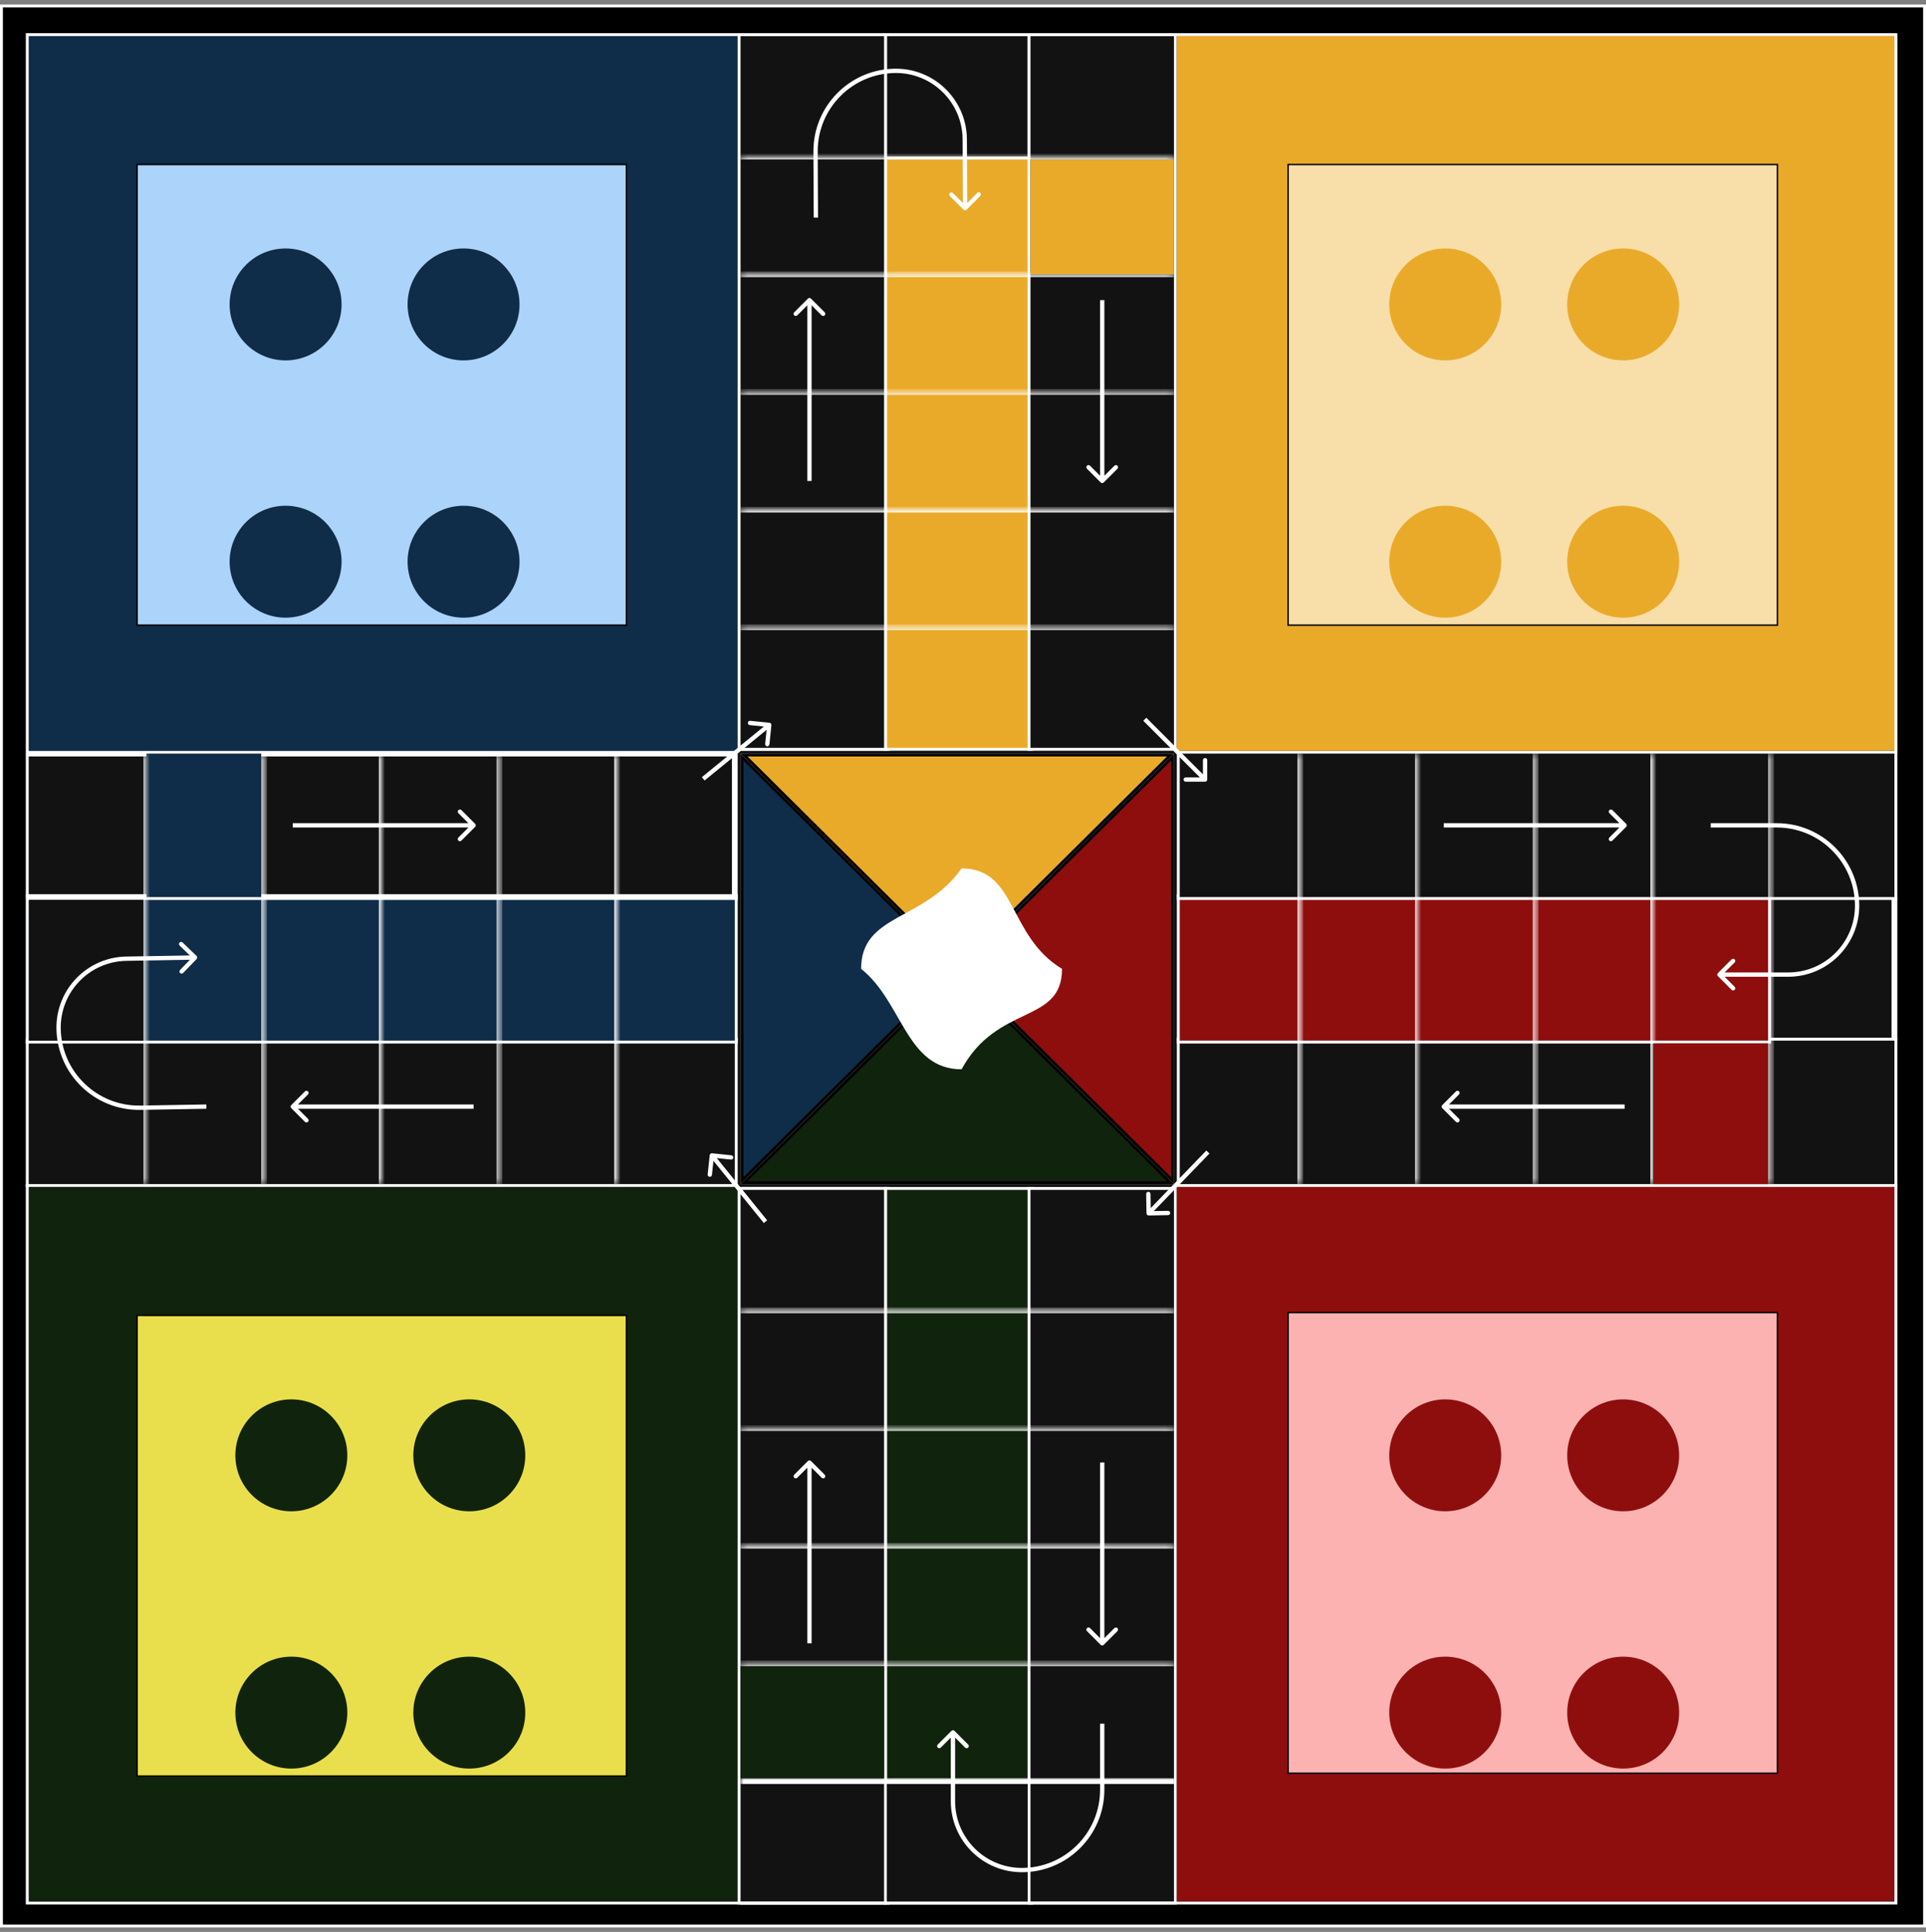 <svg width="318" height="319" viewBox="0 0 318 319" fill="none" xmlns="http://www.w3.org/2000/svg">
<rect x="0" y="0" width="318" height="319" fill="#808080" stroke="none"/>
<rect x="0.237" y="0.981" width="317.526" height="317.052" fill="black"/>
<rect x="0.237" y="0.981" width="317.526" height="317.052" stroke="white" stroke-width="0.474"/>
<g clip-path="url(#clip0_125_17311)">
<rect x="4.265" y="5.482" width="308.996" height="308.996" fill="#121212"/>
<rect x="122.508" y="196.235" width="24.17" height="118.006" fill="#121212" stroke="white" stroke-width="0.474"/>
<rect x="146.204" y="196.235" width="24.17" height="118.006" fill="#10230C" stroke="white" stroke-width="0.474"/>
<rect x="169.9" y="196.235" width="24.17" height="118.006" fill="#121212" stroke="white" stroke-width="0.474"/>
<rect x="122.508" y="5.72" width="24.17" height="118.006" fill="#121212" stroke="white" stroke-width="0.474"/>
<rect x="146.204" y="5.72" width="24.17" height="118.006" fill="#EAAA29" stroke="white" stroke-width="0.474"/>
<rect x="146.204" y="5.72" width="23.696" height="20.378" fill="#121212" stroke="white" stroke-width="0.474"/>
<rect x="169.9" y="5.72" width="24.17" height="118.006" fill="#121212" stroke="white" stroke-width="0.474"/>
<rect x="4.029" y="195.761" width="24.17" height="117.532" transform="rotate(-90 4.029 195.761)" fill="#121212" stroke="white" stroke-width="0.474"/>
<rect x="4.029" y="172.066" width="24.17" height="117.532" transform="rotate(-90 4.029 172.066)" fill="#0F2C48" stroke="white" stroke-width="0.474"/>
<rect x="195.018" y="172.066" width="24.17" height="117.532" transform="rotate(-90 195.018 172.066)" fill="#121212" stroke="white" stroke-width="0.474"/>
<mask id="path-14-outside-1_125_17311" maskUnits="userSpaceOnUse" x="4.266" y="123.132" width="118" height="26" fill="black">
<rect fill="white" x="4.266" y="123.132" width="118" height="26"/>
<path d="M4.266 148.132L4.266 124.436L121.324 124.436L121.324 148.132L4.266 148.132Z"/>
</mask>
<path d="M4.266 148.132L4.266 124.436L121.324 124.436L121.324 148.132L4.266 148.132Z" fill="#121212"/>
<path d="M121.324 124.436L121.798 124.436L121.798 123.962L121.324 123.962L121.324 124.436ZM121.324 148.132L121.324 148.606L121.798 148.606L121.798 148.132L121.324 148.132ZM4.266 124.91L121.324 124.91L121.324 123.962L4.266 123.962L4.266 124.91ZM120.85 124.436L120.85 148.132L121.798 148.132L121.798 124.436L120.85 124.436ZM121.324 147.658L4.266 147.658L4.266 148.606L121.324 148.606L121.324 147.658Z" fill="white" mask="url(#path-14-outside-1_125_17311)"/>
<rect x="194.544" y="195.761" width="24.17" height="118.954" transform="rotate(-90 194.544 195.761)" fill="#121212" stroke="white" stroke-width="0.474"/>
<rect x="194.544" y="172.066" width="24.17" height="97.627" transform="rotate(-90 194.544 172.066)" fill="#8E0E0E" stroke="white" stroke-width="0.474"/>
<rect x="194.544" y="148.369" width="24.17" height="118.954" transform="rotate(-90 194.544 148.369)" fill="#121212" stroke="white" stroke-width="0.474"/>
<rect x="122.271" y="124.437" width="71.562" height="71.088" fill="white"/>
<rect x="22.748" y="216.851" width="80.566" height="75.827" fill="#D9D9D9"/>
<rect x="212.79" y="216.851" width="80.566" height="75.827" fill="#D9D9D9"/>
<rect x="212.79" y="27.283" width="80.566" height="75.827" fill="#D9D9D9"/>
<rect x="4.739" y="5.957" width="117.058" height="118.006" fill="#0F2C48"/>
<rect x="4.739" y="195.998" width="117.058" height="118.006" fill="#10230C"/>
<rect x="194.307" y="195.998" width="118.954" height="118.006" fill="#8E0E0E"/>
<rect x="194.307" y="5.957" width="118.954" height="118.006" fill="#EAAA29"/>
<mask id="path-27-inside-2_125_17311" fill="white">
<path d="M195.255 124.437H214.686V195.524H195.255V124.437Z"/>
</mask>
<path d="M214.212 124.437V195.524H215.16V124.437H214.212Z" fill="white" mask="url(#path-27-inside-2_125_17311)"/>
<mask id="path-29-inside-3_125_17311" fill="white">
<path d="M24.17 124.437H43.601V195.524H24.17V124.437Z"/>
</mask>
<path d="M43.127 124.437V195.524H44.075V124.437H43.127Z" fill="white" mask="url(#path-29-inside-3_125_17311)"/>
<path d="M24.17 124.437H43.127V148.132H24.17V124.437Z" fill="#0F2C48"/>
<mask id="path-32-inside-4_125_17311" fill="white">
<path d="M214.686 124.437H234.116V195.524H214.686V124.437Z"/>
</mask>
<path d="M233.643 124.437V195.524H234.59V124.437H233.643Z" fill="white" mask="url(#path-32-inside-4_125_17311)"/>
<mask id="path-34-inside-5_125_17311" fill="white">
<path d="M43.601 124.437H63.032V195.524H43.601V124.437Z"/>
</mask>
<path d="M62.558 124.437V195.524H63.505V124.437H62.558Z" fill="white" mask="url(#path-34-inside-5_125_17311)"/>
<mask id="path-36-inside-6_125_17311" fill="white">
<path d="M234.116 124.437H253.547V195.524H234.116V124.437Z"/>
</mask>
<path d="M253.073 124.437V195.524H254.021V124.437H253.073Z" fill="white" mask="url(#path-36-inside-6_125_17311)"/>
<mask id="path-38-inside-7_125_17311" fill="white">
<path d="M63.032 124.437H82.462V195.524H63.032V124.437Z"/>
</mask>
<path d="M81.988 124.437V195.524H82.936V124.437H81.988Z" fill="white" mask="url(#path-38-inside-7_125_17311)"/>
<mask id="path-40-inside-8_125_17311" fill="white">
<path d="M253.547 124.437H272.978V195.524H253.547V124.437Z"/>
</mask>
<path d="M272.504 124.437V195.524H273.452V124.437H272.504Z" fill="white" mask="url(#path-40-inside-8_125_17311)"/>
<mask id="path-42-inside-9_125_17311" fill="white">
<path d="M82.462 124.437H101.893V195.524H82.462V124.437Z"/>
</mask>
<path d="M101.419 124.437V195.524H102.367V124.437H101.419Z" fill="white" mask="url(#path-42-inside-9_125_17311)"/>
<g clip-path="url(#clip1_125_17311)">
<mask id="path-44-inside-10_125_17311" fill="white">
<path d="M272.978 124.437H292.408V195.524H272.978V124.437Z"/>
</mask>
<path d="M272.978 172.302H291.935V195.524H272.978V172.302Z" fill="#8E0E0E"/>
</g>
<path d="M291.935 124.437V195.524H292.882V124.437H291.935Z" fill="white" mask="url(#path-44-inside-10_125_17311)"/>
<rect x="146.204" y="314.241" width="24.17" height="118.006" transform="rotate(180 146.204 314.241)" fill="#121212" stroke="white" stroke-width="0.474"/>
<rect x="146.204" y="123.726" width="24.17" height="118.006" transform="rotate(180 146.204 123.726)" fill="#121212" stroke="white" stroke-width="0.474"/>
<g clip-path="url(#clip2_125_17311)">
<mask id="path-49-outside-11_125_17311" maskUnits="userSpaceOnUse" x="122.271" y="293.478" width="72" height="21" fill="black">
<rect fill="white" x="122.271" y="293.478" width="72" height="21"/>
<path d="M122.271 314.478L122.271 294.099L193.833 294.099L193.833 314.478L122.271 314.478Z"/>
</mask>
<rect x="146.441" y="294.1" width="23.222" height="19.905" fill="#121212"/>
</g>
<path d="M122.271 294.573L193.833 294.573L193.833 293.626L122.271 293.626L122.271 294.573Z" fill="white" mask="url(#path-49-outside-11_125_17311)"/>
<mask id="path-52-inside-12_125_17311" fill="white">
<path d="M122.271 123.015L122.271 103.584L193.833 103.584L193.833 123.015L122.271 123.015Z"/>
</mask>
<path d="M122.271 104.058L193.833 104.058L193.833 103.11L122.271 103.11L122.271 104.058Z" fill="white" mask="url(#path-52-inside-12_125_17311)"/>
<mask id="path-54-inside-13_125_17311" fill="white">
<path d="M122.271 294.1L122.271 274.669L193.833 274.669L193.833 294.1L122.271 294.1Z"/>
</mask>
<path d="M122.271 275.143L193.833 275.143L193.833 274.195L122.271 274.195L122.271 275.143Z" fill="white" mask="url(#path-54-inside-13_125_17311)"/>
<mask id="path-56-inside-14_125_17311" fill="white">
<path d="M122.271 103.584L122.271 84.153L193.833 84.153L193.833 103.584L122.271 103.584Z"/>
</mask>
<path d="M122.271 84.627L193.833 84.627L193.833 83.679L122.271 83.679L122.271 84.627Z" fill="white" mask="url(#path-56-inside-14_125_17311)"/>
<mask id="path-58-inside-15_125_17311" fill="white">
<path d="M122.271 274.669L122.271 255.238L193.833 255.238L193.833 274.669L122.271 274.669Z"/>
</mask>
<path d="M122.271 255.712L193.833 255.712L193.833 254.764L122.271 254.764L122.271 255.712Z" fill="white" mask="url(#path-58-inside-15_125_17311)"/>
<mask id="path-60-inside-16_125_17311" fill="white">
<path d="M122.271 84.153L122.271 64.723L193.833 64.723L193.833 84.153L122.271 84.153Z"/>
</mask>
<path d="M122.271 65.197L193.833 65.197L193.833 64.249L122.271 64.249L122.271 65.197Z" fill="white" mask="url(#path-60-inside-16_125_17311)"/>
<mask id="path-62-inside-17_125_17311" fill="white">
<path d="M122.271 255.238L122.271 235.808L193.833 235.808L193.833 255.238L122.271 255.238Z"/>
</mask>
<path d="M122.271 236.282L193.833 236.282L193.833 235.334L122.271 235.334L122.271 236.282Z" fill="white" mask="url(#path-62-inside-17_125_17311)"/>
<mask id="path-64-inside-18_125_17311" fill="white">
<path d="M122.271 64.723L122.271 45.292L193.833 45.292L193.833 64.723L122.271 64.723Z"/>
</mask>
<path d="M122.271 45.766L193.833 45.766L193.833 44.818L122.271 44.818L122.271 45.766Z" fill="white" mask="url(#path-64-inside-18_125_17311)"/>
<mask id="path-66-inside-19_125_17311" fill="white">
<path d="M122.271 235.808L122.271 216.377L193.833 216.377L193.833 235.808L122.271 235.808Z"/>
</mask>
<path d="M122.271 216.851L193.833 216.851L193.833 215.903L122.271 215.903L122.271 216.851Z" fill="white" mask="url(#path-66-inside-19_125_17311)"/>
<g clip-path="url(#clip3_125_17311)">
<mask id="path-68-inside-20_125_17311" fill="white">
<path d="M122.271 45.292L122.271 25.861L193.833 25.861L193.833 45.292L122.271 45.292Z"/>
</mask>
<path d="M170.137 26.335H193.833V45.292H170.137V26.335Z" fill="#EAAA29"/>
</g>
<path d="M122.271 26.335L193.833 26.335L193.833 25.387L122.271 25.387L122.271 26.335Z" fill="white" mask="url(#path-68-inside-20_125_17311)"/>
<g clip-path="url(#clip4_125_17311)">
<mask id="path-71-inside-21_125_17311" fill="white">
<path d="M4.739 124.437H24.17V195.524H4.739V124.437Z"/>
</mask>
<rect width="18.957" height="23.222" transform="translate(4.739 148.606)" fill="#121212"/>
</g>
<path d="M23.696 124.437V195.524H24.644V124.437H23.696Z" fill="white" mask="url(#path-71-inside-21_125_17311)"/>
<rect x="22.63" y="27.164" width="80.803" height="76.064" fill="#ACD3F9" stroke="black" stroke-width="0.237"/>
<rect x="212.672" y="27.164" width="80.803" height="76.064" fill="#F8DEA9" stroke="black" stroke-width="0.237"/>
<rect x="212.672" y="216.732" width="80.803" height="76.064" fill="#FDB2B2" stroke="black" stroke-width="0.237"/>
<rect x="22.63" y="217.206" width="80.803" height="76.064" fill="#E9DF4C" stroke="black" stroke-width="0.237"/>
<path d="M122.846 195.287L158.052 160.314L193.259 195.287H122.846Z" fill="#10230C" stroke="black" stroke-width="0.474"/>
<path d="M122.509 125.006L157.716 159.981L122.509 194.955L122.509 125.006Z" fill="#0F2C48" stroke="black" stroke-width="0.474"/>
<path d="M193.596 194.955L158.389 159.98L193.596 125.006L193.596 194.955Z" fill="#8E0E0E" stroke="black" stroke-width="0.474"/>
<path d="M122.846 124.673L158.052 159.646L193.259 124.673H122.846Z" fill="#EAAA29" stroke="black" stroke-width="0.474"/>
<path d="M175.35 159.98C175.35 169.141 164.687 165.667 158.763 176.567C149.602 176.567 149.048 165.43 142.176 159.98C142.176 150.819 152.602 152.161 158.763 143.393C167.924 143.393 166.346 154.53 175.35 159.98Z" fill="white"/>
<path d="M117.57 190.432C117.374 190.411 117.2 190.553 117.179 190.748L116.843 193.929C116.823 194.124 116.964 194.299 117.16 194.32C117.355 194.34 117.53 194.199 117.55 194.004L117.849 191.176L120.676 191.474C120.872 191.495 121.047 191.353 121.067 191.158C121.088 190.963 120.946 190.788 120.751 190.767L117.57 190.432ZM126.662 201.503L117.809 190.562L117.256 191.009L126.109 201.95L126.662 201.503Z" fill="white"/>
<path d="M198.971 129.078C199.167 129.078 199.327 128.919 199.327 128.722L199.327 125.523C199.327 125.327 199.167 125.168 198.971 125.168C198.775 125.168 198.616 125.327 198.616 125.523L198.616 128.367L195.772 128.367C195.576 128.367 195.417 128.526 195.417 128.722C195.417 128.919 195.576 129.078 195.772 129.078L198.971 129.078ZM188.767 119.021L198.72 128.974L199.222 128.471L189.27 118.519L188.767 119.021Z" fill="white"/>
<path d="M127.364 119.733C127.384 119.538 127.241 119.363 127.046 119.344L123.863 119.023C123.668 119.003 123.493 119.146 123.474 119.341C123.454 119.536 123.596 119.711 123.792 119.73L126.621 120.015L126.336 122.844C126.316 123.04 126.459 123.214 126.654 123.234C126.849 123.253 127.024 123.111 127.043 122.916L127.364 119.733ZM116.335 128.877L127.235 119.973L126.785 119.422L115.886 128.327L116.335 128.877Z" fill="white"/>
<path d="M133.897 241.243C133.758 241.104 133.533 241.104 133.394 241.243L131.132 243.505C130.993 243.644 130.993 243.869 131.132 244.008C131.271 244.147 131.496 244.147 131.635 244.008L133.646 241.997L135.656 244.008C135.795 244.147 136.02 244.147 136.159 244.008C136.298 243.869 136.298 243.644 136.159 243.505L133.897 241.243ZM134.001 271.352L134.001 241.495L133.29 241.495L133.29 271.352L134.001 271.352Z" fill="white"/>
<path d="M133.897 49.306C133.758 49.167 133.533 49.167 133.394 49.306L131.132 51.568C130.993 51.707 130.993 51.932 131.132 52.071C131.271 52.209 131.496 52.209 131.635 52.071L133.646 50.06L135.656 52.071C135.795 52.209 136.02 52.209 136.159 52.071C136.298 51.932 136.298 51.707 136.159 51.568L133.897 49.306ZM134.001 79.414L134.001 49.557L133.29 49.557L133.29 79.414L134.001 79.414Z" fill="white"/>
<path d="M182.237 271.603C182.098 271.742 181.873 271.742 181.734 271.603L179.472 269.341C179.333 269.202 179.333 268.977 179.472 268.838C179.611 268.699 179.836 268.699 179.975 268.838L181.985 270.849L183.996 268.838C184.135 268.699 184.36 268.699 184.499 268.838C184.637 268.977 184.637 269.202 184.499 269.341L182.237 271.603ZM182.341 241.495L182.341 271.352L181.63 271.352L181.63 241.495L182.341 241.495Z" fill="white"/>
<path d="M182.237 79.665C182.098 79.804 181.873 79.804 181.734 79.665L179.472 77.403C179.333 77.265 179.333 77.04 179.472 76.901C179.611 76.762 179.836 76.762 179.975 76.901L181.985 78.911L183.996 76.901C184.135 76.762 184.36 76.762 184.499 76.901C184.637 77.04 184.637 77.265 184.499 77.403L182.237 79.665ZM182.341 49.557L182.341 79.414L181.63 79.414L181.63 49.557L182.341 49.557Z" fill="white"/>
<path d="M238.131 182.477C237.992 182.616 237.992 182.841 238.131 182.98L240.393 185.242C240.531 185.381 240.756 185.381 240.895 185.242C241.034 185.103 241.034 184.878 240.895 184.739L238.885 182.729L240.895 180.718C241.034 180.579 241.034 180.354 240.895 180.215C240.756 180.076 240.531 180.076 240.393 180.215L238.131 182.477ZM268.239 182.373L238.382 182.373L238.382 183.084L268.239 183.084L268.239 182.373Z" fill="white"/>
<path d="M268.49 136.536C268.629 136.397 268.629 136.172 268.49 136.033L266.228 133.771C266.089 133.633 265.864 133.633 265.725 133.771C265.587 133.91 265.587 134.135 265.725 134.274L267.736 136.285L265.725 138.295C265.587 138.434 265.587 138.659 265.725 138.798C265.864 138.937 266.089 138.937 266.228 138.798L268.49 136.536ZM238.382 136.64L268.239 136.64L268.239 135.929L238.382 135.929L238.382 136.64Z" fill="white"/>
<path d="M122.271 275.143H145.967V293.626H122.271V275.143Z" fill="#10230C"/>
<path d="M189.298 200.353C189.301 200.549 189.463 200.706 189.659 200.702L192.858 200.648C193.054 200.645 193.21 200.483 193.207 200.287C193.204 200.091 193.042 199.934 192.846 199.937L190.003 199.986L189.954 197.143C189.951 196.946 189.789 196.79 189.593 196.793C189.397 196.796 189.24 196.958 189.244 197.155L189.298 200.353ZM199.18 189.98L189.398 200.1L189.909 200.594L199.691 190.475L199.18 189.98Z" fill="white"/>
<circle cx="47.155" cy="50.268" r="9.241" fill="#0F2C48"/>
<circle cx="76.538" cy="50.268" r="9.241" fill="#0F2C48"/>
<circle cx="47.155" cy="92.751" r="9.241" fill="#0F2C48"/>
<circle cx="76.538" cy="92.751" r="9.241" fill="#0F2C48"/>
<circle cx="238.619" cy="50.268" r="9.241" fill="#EAAA29"/>
<circle cx="268.002" cy="50.268" r="9.241" fill="#EAAA29"/>
<circle cx="238.619" cy="92.751" r="9.241" fill="#EAAA29"/>
<circle cx="268.002" cy="92.751" r="9.241" fill="#EAAA29"/>
<circle cx="238.619" cy="240.31" r="9.241" fill="#8E0E0E"/>
<circle cx="268.002" cy="240.31" r="9.241" fill="#8E0E0E"/>
<circle cx="238.619" cy="282.793" r="9.241" fill="#8E0E0E"/>
<circle cx="268.002" cy="282.793" r="9.241" fill="#8E0E0E"/>
<circle cx="48.103" cy="240.31" r="9.241" fill="#10230C"/>
<circle cx="77.486" cy="240.31" r="9.241" fill="#10230C"/>
<circle cx="48.103" cy="282.793" r="9.241" fill="#10230C"/>
<circle cx="77.486" cy="282.793" r="9.241" fill="#10230C"/>
<path d="M295.252 160.928L295.252 161.284L295.252 160.928ZM283.641 160.677C283.502 160.816 283.502 161.041 283.641 161.18L285.903 163.442C286.042 163.581 286.267 163.581 286.405 163.442C286.544 163.303 286.544 163.078 286.405 162.939L284.395 160.928L286.405 158.918C286.544 158.779 286.544 158.554 286.405 158.415C286.267 158.276 286.042 158.276 285.903 158.415L283.641 160.677ZM306.626 149.554L306.982 149.554L306.626 149.554ZM282.456 136.64L293.356 136.64L293.356 135.929L282.456 135.929L282.456 136.64ZM295.252 160.573L283.892 160.573L283.892 161.284L295.252 161.284L295.252 160.573ZM306.271 149.554C306.271 155.64 301.338 160.573 295.252 160.573L295.252 161.284C301.73 161.284 306.982 156.032 306.982 149.554L306.271 149.554ZM293.356 136.64C300.489 136.64 306.271 142.422 306.271 149.554L306.982 149.554C306.982 142.029 300.881 135.929 293.356 135.929L293.356 136.64Z" fill="white"/>
<path d="M157.342 297.417L156.986 297.417L157.342 297.417ZM157.593 285.806C157.454 285.667 157.229 285.667 157.09 285.806L154.828 288.068C154.689 288.206 154.689 288.431 154.828 288.57C154.967 288.709 155.192 288.709 155.331 288.57L157.342 286.56L159.352 288.57C159.491 288.709 159.716 288.709 159.855 288.57C159.994 288.431 159.994 288.206 159.855 288.068L157.593 285.806ZM168.716 308.791L168.716 309.146L168.716 308.791ZM181.63 284.621L181.63 295.521L182.341 295.521L182.341 284.621L181.63 284.621ZM157.697 297.417L157.697 286.057L156.986 286.057L156.986 297.417L157.697 297.417ZM168.716 308.436C162.63 308.436 157.697 303.502 157.697 297.417L156.986 297.417C156.986 303.895 162.238 309.146 168.716 309.146L168.716 308.436ZM181.63 295.521C181.63 302.654 175.848 308.436 168.716 308.436L168.716 309.146C176.241 309.146 182.341 303.046 182.341 295.521L181.63 295.521Z" fill="white"/>
<path d="M159.291 23.017L159.646 23.016L159.291 23.017ZM159.095 34.63C159.234 34.768 159.459 34.767 159.597 34.627L161.849 32.355C161.987 32.215 161.986 31.99 161.846 31.852C161.707 31.714 161.482 31.715 161.344 31.854L159.343 33.875L157.322 31.873C157.183 31.735 156.958 31.736 156.82 31.876C156.682 32.015 156.683 32.24 156.822 32.379L159.095 34.63ZM147.863 11.697L147.861 11.342L147.863 11.697ZM135.064 35.928L135.012 25.029L134.301 25.032L134.353 35.932L135.064 35.928ZM158.936 23.019L158.99 34.379L159.7 34.376L159.646 23.016L158.936 23.019ZM147.865 12.053C153.95 12.024 158.907 16.934 158.936 23.019L159.646 23.016C159.616 16.538 154.339 11.311 147.861 11.342L147.865 12.053ZM135.012 25.029C134.978 17.896 140.732 12.087 147.865 12.053L147.861 11.342C140.336 11.378 134.265 17.507 134.301 25.032L135.012 25.029Z" fill="white"/>
<path d="M20.851 158.304L20.845 157.949L20.851 158.304ZM32.465 158.356C32.601 158.215 32.597 157.99 32.456 157.853L30.156 155.631C30.015 155.494 29.79 155.498 29.653 155.639C29.517 155.78 29.521 156.005 29.662 156.142L31.707 158.118L29.731 160.163C29.594 160.304 29.598 160.529 29.739 160.665C29.881 160.802 30.106 160.798 30.242 160.657L32.465 158.356ZM9.674 169.872L9.318 169.878L9.674 169.872ZM34.062 182.369L23.163 182.556L23.175 183.267L34.074 183.08L34.062 182.369ZM20.857 158.659L32.215 158.464L32.203 157.754L20.845 157.949L20.857 158.659ZM10.029 169.866C9.925 163.781 14.773 158.764 20.857 158.659L20.845 157.949C14.368 158.06 9.207 163.401 9.318 169.878L10.029 169.866ZM23.163 182.556C16.032 182.679 10.152 176.997 10.029 169.866L9.318 169.878C9.448 177.402 15.652 183.396 23.175 183.267L23.163 182.556Z" fill="white"/>
</g>
<rect x="4.502" y="5.719" width="308.522" height="308.522" stroke="white" stroke-width="0.474"/>
<path d="M48.089 182.477C47.95 182.616 47.95 182.841 48.089 182.98L50.35 185.242C50.489 185.381 50.714 185.381 50.853 185.242C50.992 185.103 50.992 184.878 50.853 184.739L48.843 182.729L50.853 180.718C50.992 180.579 50.992 180.354 50.853 180.215C50.714 180.076 50.489 180.076 50.35 180.215L48.089 182.477ZM78.197 182.373L48.34 182.373L48.34 183.084L78.197 183.084L78.197 182.373Z" fill="white"/>
<path d="M78.448 136.536C78.587 136.397 78.587 136.172 78.448 136.033L76.186 133.771C76.047 133.633 75.822 133.633 75.683 133.771C75.545 133.91 75.545 134.135 75.683 134.274L77.694 136.285L75.683 138.295C75.545 138.434 75.545 138.659 75.683 138.798C75.822 138.937 76.047 138.937 76.186 138.798L78.448 136.536ZM48.34 136.64L78.197 136.64L78.197 135.929L48.34 135.929L48.34 136.64Z" fill="white"/>
<defs>
<clipPath id="clip0_125_17311">
<rect x="4.265" y="5.482" width="308.996" height="308.996" fill="white"/>
</clipPath>
<clipPath id="clip1_125_17311">
<path d="M272.978 124.437H292.408V195.524H272.978V124.437Z" fill="white"/>
</clipPath>
<clipPath id="clip2_125_17311">
<path d="M122.271 314.478L122.271 294.099L193.833 294.099L193.833 314.478L122.271 314.478Z" fill="white"/>
</clipPath>
<clipPath id="clip3_125_17311">
<path d="M122.271 45.292L122.271 25.861L193.833 25.861L193.833 45.292L122.271 45.292Z" fill="white"/>
</clipPath>
<clipPath id="clip4_125_17311">
<path d="M4.739 124.437H24.17V195.524H4.739V124.437Z" fill="white"/>
</clipPath>
</defs>
</svg>
